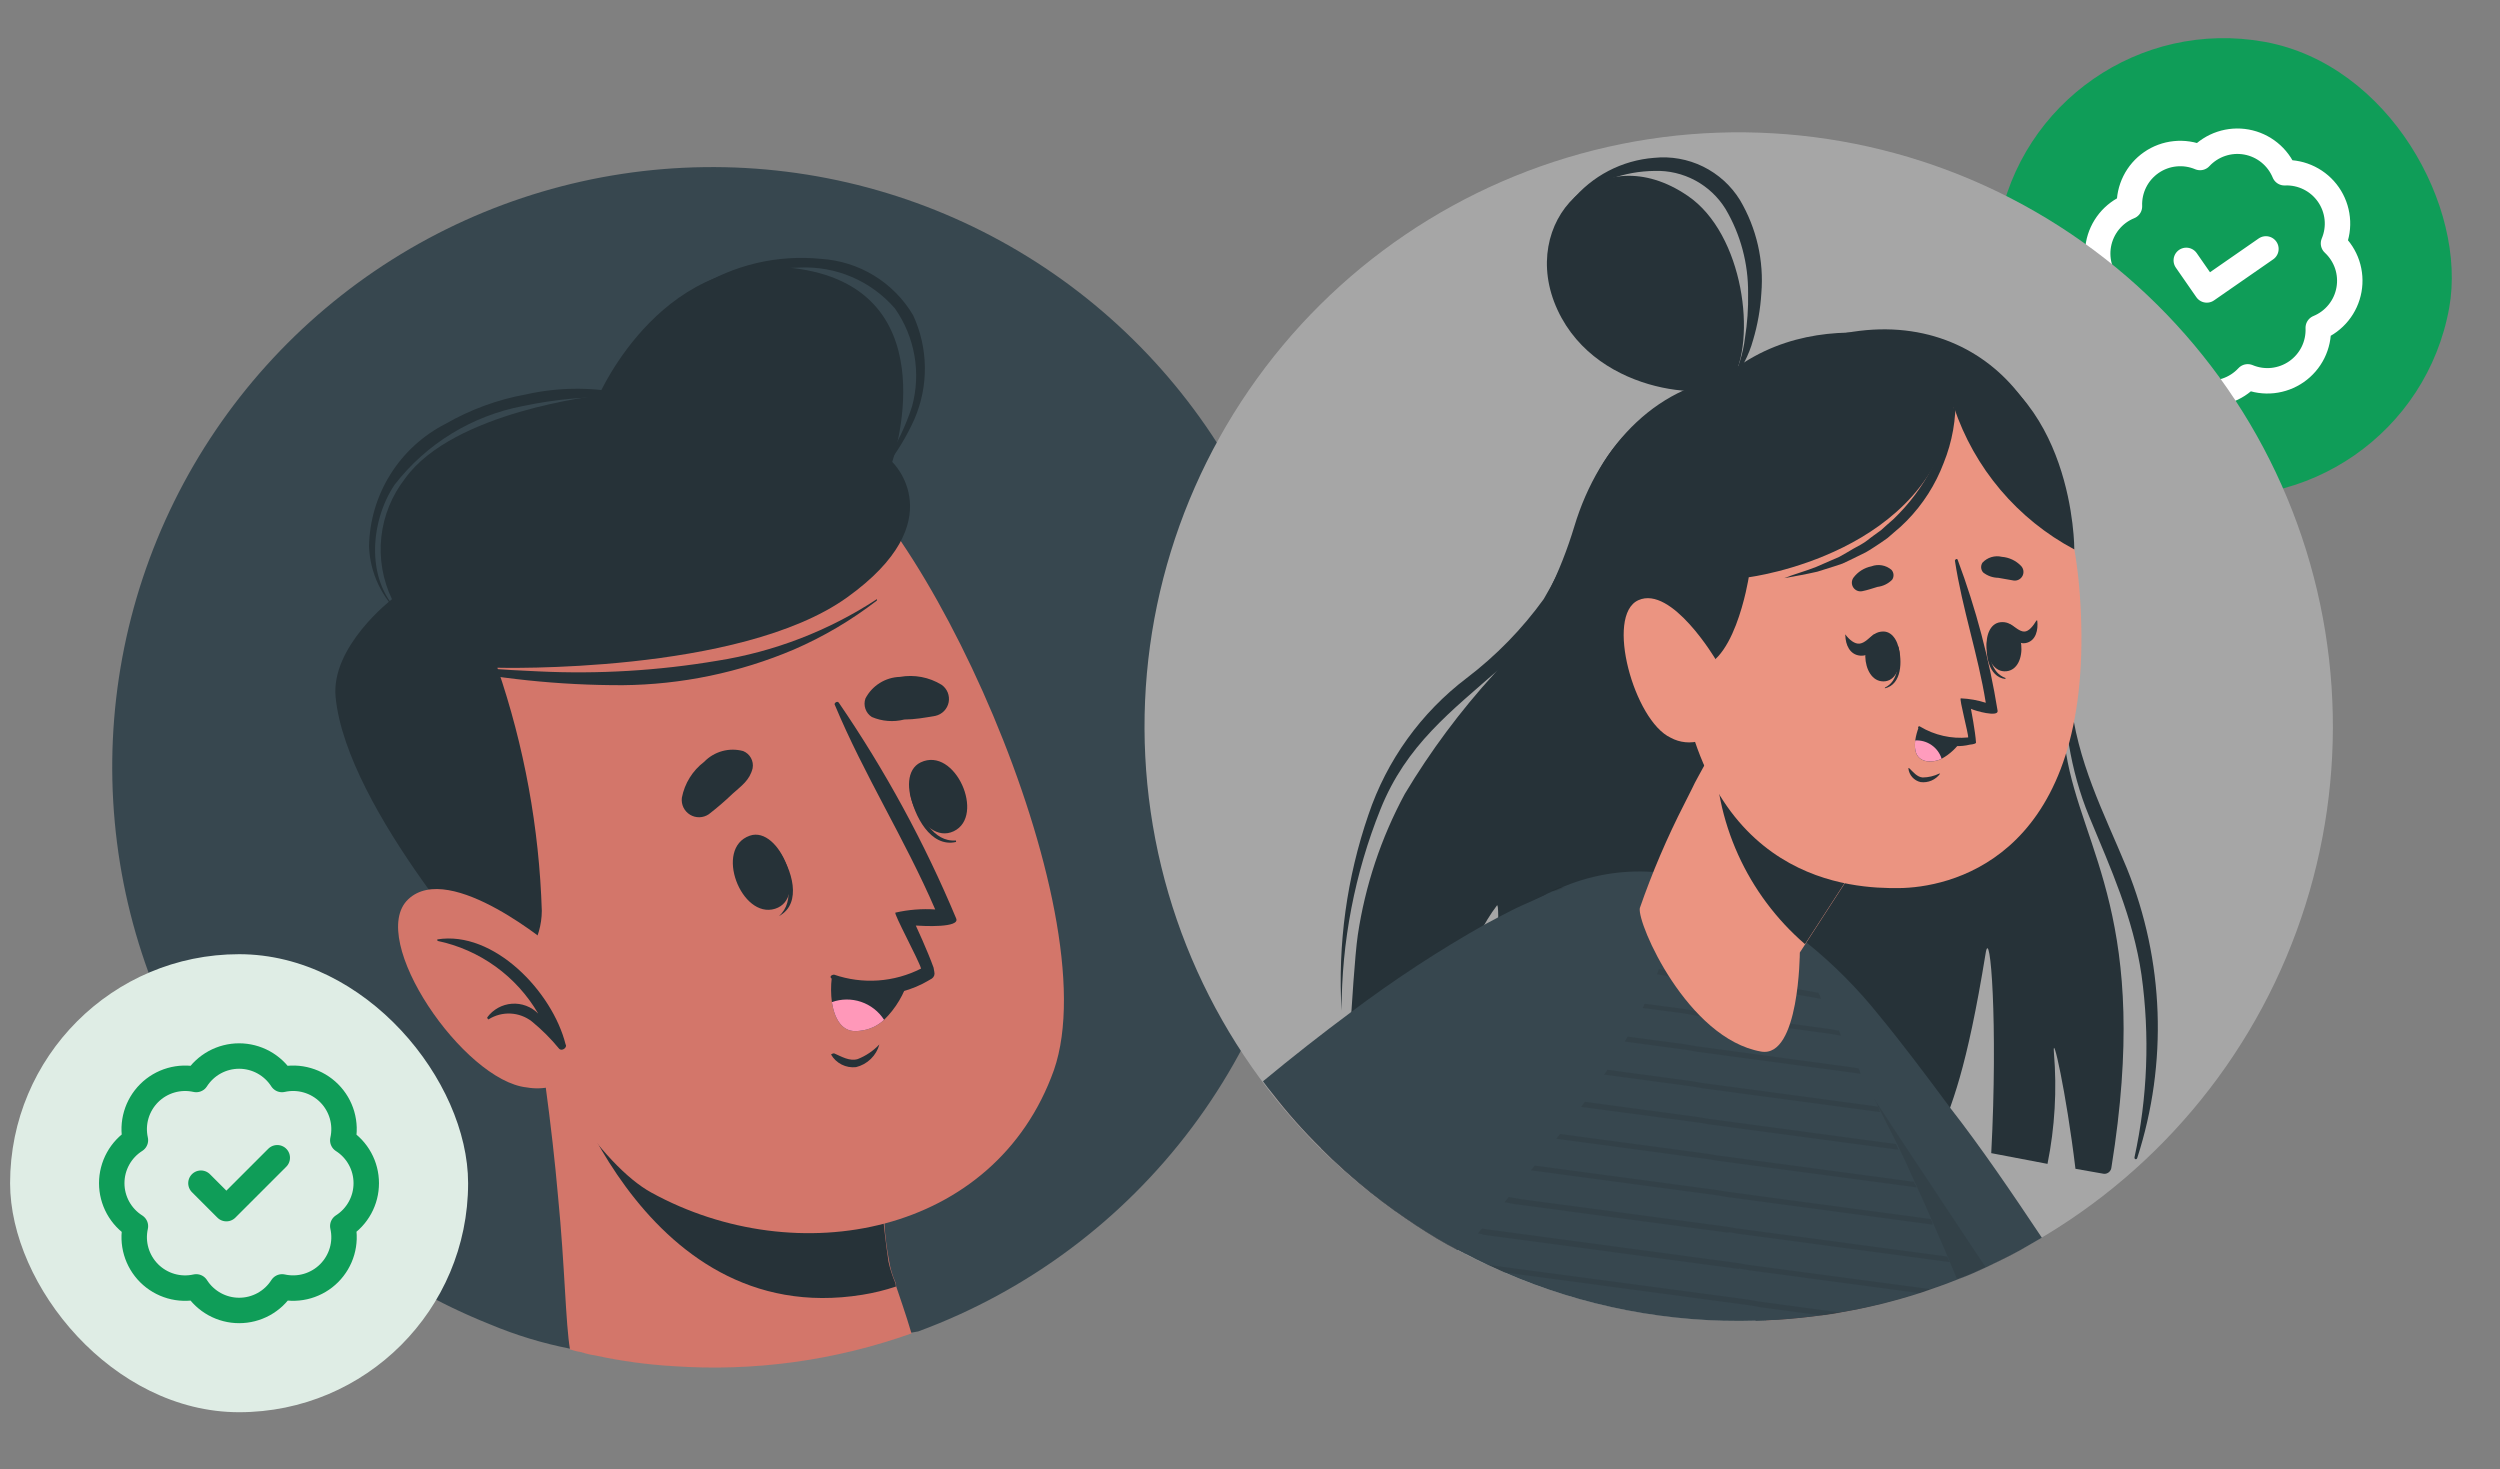 <svg width="131" height="77" viewBox="0 0 131 77" fill="none" xmlns="http://www.w3.org/2000/svg">
<rect x="0" y="0" width="131" height="77" fill="#808080" stroke="none"/>
<path d="M68.697 42.275C68.285 48.356 66.122 54.188 62.469 59.066C58.816 63.945 53.829 67.662 48.109 69.769L47.873 69.81L47.755 69.831C43.752 71.258 39.498 71.843 35.258 71.547C33.881 71.466 32.512 71.277 31.163 70.983C30.928 70.949 30.697 70.895 30.471 70.82C30.265 70.787 30.061 70.737 29.862 70.67C28.425 70.388 27.019 69.959 25.669 69.392C20.284 67.243 15.599 63.648 12.13 59.003C8.661 54.358 6.544 48.845 6.013 43.072C5.482 37.299 6.558 31.492 9.121 26.292C11.684 21.092 15.635 16.703 20.538 13.608C25.44 10.514 31.102 8.835 36.899 8.758C42.696 8.68 48.401 10.207 53.384 13.17C58.367 16.132 62.434 20.415 65.135 25.544C67.836 30.674 69.066 36.45 68.69 42.235L68.697 42.275Z" fill="#37474F"/>
<path d="M46.324 55.185L46.282 55.64C46.303 55.758 46.261 55.982 46.249 56.147C46.238 56.311 46.212 56.857 46.163 57.272C46.152 57.897 46.106 58.637 46.117 59.393C46.095 59.709 46.096 60.025 46.122 60.34C46.14 60.906 46.122 61.492 46.15 62.11C46.173 62.788 46.238 63.464 46.344 64.134C46.384 64.801 46.469 65.465 46.599 66.121C46.66 66.498 46.77 66.866 46.928 67.214L46.962 67.411C47.141 67.962 47.453 68.814 47.762 69.871C43.759 71.298 39.505 71.882 35.265 71.586C33.888 71.505 32.519 71.316 31.171 71.022C30.935 70.988 30.704 70.934 30.478 70.859C30.271 70.826 30.068 70.776 29.869 70.709C29.638 69.396 29.6 66.342 29.241 62.694C29.082 60.867 28.855 58.889 28.593 56.944C28.517 56.51 28.452 56.142 28.376 55.709L28.107 54.185C28.086 54.067 28.171 54.011 28.289 53.991C28.659 53.955 29.032 54.001 29.383 54.123C29.632 54.175 29.879 54.24 30.121 54.318L31.242 54.377L33.868 54.524L45.589 55.166L45.957 55.182L46.324 55.185Z" fill="#D3766A"/>
<path d="M46.917 67.23C46.917 67.23 46.938 67.348 46.949 67.414C46.374 67.607 45.783 67.751 45.184 67.847C33.437 69.742 29.221 55.127 29.221 55.127L33.888 54.48L46.279 55.166C45.925 58.814 46.019 62.49 46.558 66.115C46.642 66.497 46.763 66.87 46.917 67.23Z" fill="#263238"/>
<path d="M21.825 36.223C21.421 42.768 28.86 59.605 34.136 62.494C41.77 66.688 52.139 64.737 55.228 56.066C58.155 47.627 48.085 25.85 42.392 23.441C34.004 19.882 22.425 26.569 21.825 36.223Z" fill="#D3766A"/>
<path d="M40.776 44.543C40.776 44.543 40.712 44.636 40.734 44.686C41.269 45.797 41.696 47.225 40.818 48.003C42.068 47.336 41.49 45.515 40.776 44.543Z" fill="#263238"/>
<path d="M39.289 43.79C37.401 44.448 38.844 48.175 40.615 47.619C42.386 47.063 40.859 43.242 39.289 43.79Z" fill="#263238"/>
<path d="M47.687 41.565C47.687 41.565 47.792 41.546 47.819 41.622C48.229 42.796 48.913 44.138 50.087 44.04C50.087 44.04 50.087 44.04 50.101 44.118C48.762 44.436 47.893 42.733 47.687 41.565Z" fill="#263238"/>
<path d="M48.242 39.949C50.054 39.087 51.65 42.761 49.975 43.557C48.301 44.353 46.731 40.675 48.242 39.949Z" fill="#263238"/>
<path d="M37.141 42.666C37.575 42.331 37.992 41.973 38.387 41.593C38.855 41.172 39.28 40.894 39.438 40.256C39.472 40.072 39.441 39.881 39.35 39.717C39.26 39.553 39.115 39.425 38.941 39.355C38.581 39.258 38.203 39.259 37.844 39.358C37.485 39.457 37.159 39.65 36.9 39.918C36.29 40.38 35.873 41.052 35.729 41.804C35.708 41.977 35.736 42.153 35.812 42.311C35.888 42.468 36.008 42.6 36.157 42.691C36.306 42.782 36.478 42.828 36.653 42.824C36.827 42.819 36.997 42.764 37.141 42.666Z" fill="#263238"/>
<path d="M49.017 37.511C48.465 37.608 47.94 37.7 47.385 37.703C46.818 37.847 46.22 37.8 45.682 37.57C45.526 37.47 45.407 37.319 45.347 37.143C45.286 36.967 45.287 36.776 45.349 36.6C45.522 36.268 45.781 35.988 46.098 35.79C46.415 35.591 46.779 35.48 47.154 35.469C47.908 35.335 48.686 35.482 49.339 35.883C49.483 35.984 49.595 36.124 49.661 36.287C49.726 36.45 49.743 36.629 49.709 36.802C49.675 36.974 49.591 37.133 49.468 37.259C49.345 37.385 49.189 37.472 49.017 37.511Z" fill="#263238"/>
<path d="M43.712 55.198C44.093 55.361 44.519 55.625 44.943 55.496C45.374 55.327 45.763 55.064 46.08 54.727C46.08 54.727 46.159 54.713 46.08 54.727C46.001 55.017 45.846 55.28 45.63 55.489C45.415 55.699 45.147 55.847 44.855 55.918C44.596 55.947 44.334 55.9 44.101 55.782C43.868 55.664 43.675 55.481 43.546 55.255C43.583 55.234 43.655 55.181 43.712 55.198Z" fill="#263238"/>
<path d="M43.574 51.269C44.045 51.618 44.582 51.866 45.153 51.999C45.724 52.131 46.316 52.144 46.892 52.038C47.395 51.946 47.882 51.783 48.337 51.553L48.597 51.412L48.831 51.276C48.885 51.239 48.927 51.185 48.95 51.123C48.973 51.061 48.976 50.993 48.959 50.929C48.957 50.888 48.95 50.849 48.938 50.81L48.919 50.705C48.6 49.814 47.989 48.499 47.989 48.499C48.373 48.526 50.327 48.629 50.103 48.126C48.444 44.157 46.382 40.368 43.952 36.819C43.863 36.699 43.689 36.865 43.74 36.924C45.268 40.596 47.422 43.981 49.005 47.656C48.306 47.61 47.604 47.665 46.921 47.821C46.803 47.842 48.146 50.313 48.264 50.753C47.564 51.109 46.799 51.321 46.015 51.376C45.231 51.43 44.444 51.326 43.702 51.07C43.529 51.087 43.468 51.206 43.574 51.269Z" fill="#263238"/>
<path d="M47.622 51.259C47.387 52.086 46.941 52.837 46.327 53.438C45.983 53.761 45.543 53.962 45.073 54.011C44.075 54.187 43.714 53.289 43.59 52.512C43.537 52.09 43.534 51.663 43.583 51.24C44.892 51.679 46.308 51.686 47.622 51.259Z" fill="#263238"/>
<path d="M46.327 53.438C45.983 53.761 45.543 53.962 45.074 54.011C44.075 54.187 43.714 53.289 43.59 52.512C44.084 52.334 44.623 52.329 45.12 52.497C45.617 52.665 46.042 52.997 46.327 53.438Z" fill="#FF98B9"/>
<path d="M26.211 51.269C26.211 51.269 18.168 42.449 17.587 36.538C17.32 33.876 20.54 31.398 20.54 31.398C20.054 30.385 19.86 29.256 19.982 28.139C20.103 27.021 20.534 25.96 21.227 25.074C23.748 21.555 31.376 20.725 31.376 20.725C31.376 20.725 34.842 12.732 42.272 14.158C49.702 15.584 46.752 24.203 46.752 24.203C46.752 24.203 50.004 27.287 44.376 31.313C38.747 35.339 26.063 34.989 26.063 34.989C27.471 39.096 28.255 43.39 28.391 47.73C28.386 48.462 28.181 49.18 27.797 49.805C27.412 50.429 26.864 50.936 26.211 51.269Z" fill="#263238"/>
<path d="M32.572 20.596C30.915 20.273 29.208 20.297 27.56 20.667C26.078 20.936 24.654 21.457 23.349 22.208C22.158 22.815 21.155 23.735 20.449 24.869C19.742 26.003 19.358 27.308 19.337 28.645C19.365 29.331 19.53 30.004 19.824 30.625C20.117 31.245 20.532 31.801 21.044 32.258C21.044 32.258 21.149 32.239 21.11 32.246C19.128 30.605 19.356 27.368 20.675 25.402C22.338 23.254 24.728 21.787 27.397 21.278C29.096 20.917 30.833 20.76 32.57 20.813C32.599 20.813 32.626 20.802 32.647 20.782C32.667 20.762 32.679 20.734 32.679 20.705C32.68 20.677 32.669 20.649 32.649 20.628C32.628 20.608 32.601 20.596 32.572 20.596Z" fill="#263238"/>
<path d="M47.849 16.52C47.346 15.67 46.644 14.957 45.802 14.442C44.961 13.927 44.006 13.626 43.021 13.565C40.744 13.336 38.456 13.873 36.518 15.091C34.592 16.328 33.027 18.053 31.982 20.089C31.982 20.089 31.998 20.181 32.048 20.078C32.996 18.278 34.41 16.767 36.143 15.701C37.875 14.636 39.862 14.055 41.896 14.021C42.836 13.976 43.775 14.145 44.64 14.516C45.505 14.886 46.275 15.448 46.892 16.16C47.409 16.895 47.758 17.735 47.914 18.621C48.07 19.506 48.03 20.415 47.795 21.283C47.135 23.351 45.906 25.192 44.248 26.594C44.248 26.594 44.264 26.686 44.248 26.594C45.837 25.381 47.097 23.79 47.915 21.966C48.288 21.105 48.475 20.174 48.463 19.236C48.452 18.297 48.242 17.372 47.849 16.52Z" fill="#263238"/>
<path d="M45.936 31.404C43.413 33.054 40.569 34.151 37.592 34.622C34.493 35.145 31.348 35.332 28.209 35.18C26.395 35.107 24.582 34.966 22.724 34.793C22.724 34.793 22.656 34.872 22.737 34.871C25.989 35.565 29.305 35.911 32.63 35.904C35.711 35.876 38.756 35.242 41.592 34.039C43.145 33.367 44.608 32.504 45.947 31.47C45.947 31.47 45.973 31.384 45.936 31.404Z" fill="#263238"/>
<path d="M29.018 49.678C29.018 49.678 23.583 45.043 21.39 47.123C19.197 49.202 24.301 56.645 27.611 56.982C28.033 57.056 28.465 57.043 28.881 56.944C29.297 56.846 29.689 56.664 30.033 56.41C30.377 56.155 30.665 55.834 30.881 55.464C31.097 55.095 31.236 54.686 31.289 54.262L29.018 49.678Z" fill="#D3766A"/>
<path d="M22.912 49.225C22.912 49.225 22.923 49.29 22.925 49.303C24.023 49.533 25.06 49.991 25.969 50.648C26.878 51.304 27.639 52.144 28.202 53.113C28.023 52.932 27.806 52.792 27.567 52.703C27.329 52.613 27.073 52.577 26.819 52.596C26.565 52.615 26.318 52.689 26.095 52.813C25.872 52.937 25.679 53.108 25.529 53.314C25.529 53.314 25.552 53.445 25.613 53.407C25.956 53.194 26.356 53.09 26.759 53.111C27.162 53.132 27.549 53.276 27.868 53.524C28.391 53.952 28.87 54.43 29.298 54.952C29.449 55.115 29.745 54.873 29.638 54.729C28.948 51.966 25.874 48.743 22.912 49.225Z" fill="#263238"/>
<rect x="106.853" y="0.059" width="24" height="24" rx="12" transform="rotate(10.239 106.853 0.059)" fill="#0F9D58"/>
<g clip-path="url(#clip0_673_1532)">
<path d="M114.561 13.644L115.636 15.193L118.734 13.043M111.583 10.816C111.565 10.368 111.661 9.922 111.861 9.52C112.061 9.118 112.36 8.774 112.729 8.518C113.098 8.262 113.526 8.104 113.973 8.058C114.419 8.012 114.87 8.079 115.284 8.253C115.588 7.925 115.97 7.679 116.395 7.537C116.819 7.395 117.273 7.363 117.713 7.442C118.154 7.522 118.567 7.711 118.915 7.992C119.264 8.274 119.535 8.638 119.706 9.052C120.155 9.033 120.602 9.128 121.005 9.328C121.407 9.528 121.753 9.826 122.01 10.196C122.266 10.565 122.425 10.994 122.471 11.441C122.518 11.888 122.45 12.34 122.275 12.754C122.603 13.059 122.85 13.441 122.992 13.865C123.133 14.29 123.166 14.743 123.086 15.184C123.007 15.624 122.818 16.038 122.536 16.386C122.255 16.734 121.89 17.006 121.476 17.176C121.495 17.625 121.4 18.071 121.201 18.473C121.001 18.875 120.703 19.221 120.335 19.477C119.966 19.733 119.539 19.892 119.092 19.94C118.646 19.987 118.195 19.921 117.781 19.747C117.476 20.077 117.094 20.324 116.668 20.467C116.243 20.609 115.788 20.642 115.347 20.563C114.905 20.483 114.491 20.293 114.142 20.011C113.794 19.728 113.522 19.362 113.352 18.947C112.904 18.966 112.458 18.871 112.055 18.671C111.653 18.472 111.308 18.174 111.052 17.805C110.795 17.437 110.636 17.009 110.589 16.563C110.542 16.116 110.608 15.665 110.782 15.251C110.45 14.947 110.202 14.564 110.058 14.138C109.915 13.711 109.881 13.256 109.961 12.813C110.041 12.371 110.232 11.956 110.515 11.606C110.799 11.257 111.166 10.985 111.583 10.816Z" stroke="white" stroke-width="1.333" stroke-linecap="round" stroke-linejoin="round"/>
</g>
<path d="M102.638 66.99C99.612 68.209 96.41 68.933 93.154 69.137C85.335 69.652 77.61 67.2 71.519 62.27C65.429 57.34 61.421 50.295 60.296 42.541C59.17 34.787 61.01 26.894 65.447 20.436C69.885 13.978 76.594 9.431 84.236 7.701C91.878 5.972 99.892 7.188 106.677 11.106C113.463 15.024 118.521 21.356 120.844 28.84C123.167 36.323 122.582 44.407 119.208 51.478C115.833 58.55 109.917 64.089 102.638 66.99Z" fill="#A6A6A6"/>
<path d="M110.638 61.175C110.629 61.269 110.583 61.356 110.511 61.419C110.44 61.481 110.347 61.513 110.252 61.509L108.754 61.245C108.271 57.224 107.525 53.937 107.626 55.171C107.788 57.116 107.674 59.074 107.289 60.987L104.341 60.425C104.7 53.632 104.289 48.44 104.048 49.95C103.056 56.053 102.284 57.906 101.459 59.875C94.349 58.504 85.052 56.587 78.365 55.048C78.404 51.261 78.616 47.203 78.438 47.448C77.07 49.255 76.149 52.147 75.616 54.412C73.488 53.911 71.797 53.461 70.805 53.135C70.805 53.135 70.999 49.989 71.148 48.999C71.534 46.41 72.367 43.907 73.611 41.603C74.956 39.358 76.522 37.253 78.286 35.319C79.392 34.013 80.345 32.584 81.126 31.061C81.677 29.942 82.135 28.779 82.495 27.584C83.81 23.217 87.007 19.987 91.166 19.722C100.19 14.095 106.84 19.028 107.763 25.267C107.856 25.879 107.92 26.562 107.965 27.308C108.135 30.058 108.054 33.56 108.061 36.281C108.065 37.347 108.133 38.413 108.263 39.472C109.101 44.571 112.726 48.24 110.638 61.175Z" fill="#263238"/>
<path d="M89.205 20.468C87.797 20.808 86.501 21.507 85.444 22.498C84.387 23.488 83.604 24.735 83.173 26.118C82.633 27.963 81.867 29.733 80.892 31.39C79.759 32.961 78.398 34.356 76.856 35.529C74.462 37.346 72.668 39.839 71.708 42.687C70.573 45.987 70.094 49.478 70.299 52.963C70.298 49.348 70.99 45.766 72.335 42.411C73.686 39.032 76.044 37.274 78.549 35.064C80.559 33.314 82.08 31.072 82.961 28.557C83.525 26.978 83.869 25.36 84.82 23.966C85.962 22.51 87.515 21.43 89.277 20.866C89.535 20.736 89.429 20.39 89.205 20.468Z" fill="#263238"/>
<path d="M111.447 45.496C110.223 42.536 108.829 39.924 108.486 36.54C108.19 33.458 108.308 30.314 107.973 27.217C107.981 27.168 107.891 27.203 107.908 27.206C108.268 32.632 107.407 37.801 109.48 42.8C110.604 45.516 111.768 48.054 112.215 51.087C112.656 54.269 112.532 57.503 111.848 60.641C111.828 60.755 111.965 60.787 111.995 60.667C113.598 55.702 113.404 50.332 111.447 45.496Z" fill="#263238"/>
<path d="M105.887 65.466C105.281 65.804 104.669 66.091 104.045 66.392C103.588 66.605 103.132 66.81 102.648 66.985L102.558 67.019C102.114 67.201 101.658 67.364 101.202 67.519L100.604 67.724C99.269 68.165 97.903 68.51 96.519 68.758C96.195 68.818 95.867 68.869 95.535 68.911C94.769 69.02 93.983 69.099 93.193 69.153L92.558 69.184C92.483 68.944 92.398 68.711 92.329 68.481C92.29 68.382 92.257 68.281 92.232 68.178C92.045 67.616 91.864 67.072 91.68 66.545C91.643 66.446 91.61 66.345 91.583 66.242C91.404 65.682 91.24 65.141 91.087 64.627C91.054 64.529 91.021 64.431 90.996 64.334C90.821 63.758 90.665 63.21 90.521 62.698C90.488 62.6 90.463 62.503 90.438 62.406C90.278 61.819 90.138 61.282 90.017 60.796C89.992 60.699 89.967 60.603 89.95 60.507L89.966 60.418C89.865 59.989 89.753 59.482 89.644 58.909C89.66 58.82 89.604 58.709 89.581 58.604C89.508 58.256 89.439 57.883 89.382 57.495C89.351 57.338 89.32 57.182 89.298 57.019L89.249 56.725C89.172 56.208 89.091 55.673 89.026 55.133C89.042 55.043 89.009 54.945 88.994 54.842C88.936 54.311 88.887 53.782 88.86 53.265C88.876 53.176 88.843 53.078 88.843 52.985L88.861 52.879C88.831 52.395 88.827 51.91 88.849 51.425C88.844 51.331 88.846 51.236 88.857 51.141C88.865 50.627 88.925 50.114 89.035 49.612C89.043 49.518 89.059 49.425 89.083 49.335C89.185 48.776 89.46 48.264 89.87 47.871C89.979 47.777 90.1 47.7 90.23 47.64L90.38 47.6L90.546 47.562L90.595 47.57L90.635 47.578C91.011 47.565 91.385 47.631 91.734 47.771L92.013 47.904C92.147 47.967 92.278 48.037 92.404 48.116C93.135 48.569 93.815 49.1 94.433 49.699C94.802 50.033 95.196 50.413 95.607 50.846C97.86 53.451 99.913 56.223 101.748 59.138C103.11 61.124 104.514 63.302 105.887 65.466Z" fill="#EB9481"/>
<path d="M106.993 64.855C106.628 65.067 106.265 65.272 105.881 65.498C105.276 65.836 104.663 66.123 104.039 66.424C103.582 66.637 103.126 66.842 102.642 67.017L102.552 67.051C102.108 67.233 101.652 67.396 101.196 67.551L100.598 67.756C99.264 68.186 97.9 68.52 96.519 68.757C96.195 68.817 95.867 68.869 95.535 68.911C94.769 69.019 93.983 69.099 93.193 69.153L92.558 69.183L92.001 69.203C91.913 68.935 91.834 68.67 91.755 68.404C91.736 68.313 91.71 68.225 91.676 68.138L91.451 67.368L91.204 66.486C91.171 66.387 91.146 66.291 91.121 66.194C90.966 65.646 90.809 65.107 90.667 64.578L90.593 64.288L90.189 62.815C90.176 62.773 90.167 62.729 90.162 62.684L90.087 62.394C89.942 61.84 89.801 61.303 89.674 60.786L89.6 60.495L89.451 59.907L89.221 58.884C89.236 58.795 89.18 58.684 89.155 58.588C89.085 58.273 89.02 57.976 88.957 57.713L88.93 57.583C88.93 57.583 88.944 57.501 88.911 57.453C88.926 57.364 88.869 57.261 88.851 57.174L88.829 57.011C88.804 56.914 88.787 56.819 88.771 56.724L88.782 56.659C88.684 56.121 88.598 55.611 88.54 55.13C88.54 55.13 88.52 54.959 88.501 54.872C88.432 54.314 88.382 53.785 88.36 53.294C88.376 53.205 88.391 53.115 88.35 53.016C88.338 52.753 88.331 52.508 88.34 52.267C88.37 52.096 88.341 51.923 88.346 51.756C88.358 51.708 88.367 51.659 88.372 51.609C88.38 51.56 88.389 51.512 88.397 51.463C88.405 51.372 88.421 51.282 88.445 51.194C88.457 51.149 88.465 51.102 88.469 51.056C88.476 51.015 88.485 50.966 88.492 50.925C88.499 50.885 88.537 50.673 88.558 50.551C88.611 50.257 88.682 49.967 88.77 49.682C88.787 49.584 88.805 49.487 88.868 49.414C89.057 48.862 89.408 48.38 89.876 48.031L89.941 47.992C90.078 47.896 90.23 47.824 90.39 47.777L90.54 47.736L90.706 47.699L90.788 47.713L90.828 47.72C90.96 47.707 91.093 47.702 91.225 47.706C91.426 47.724 91.625 47.759 91.819 47.811C92.366 47.971 92.889 48.202 93.377 48.497C93.843 48.767 94.285 49.075 94.7 49.418C96.091 50.543 97.355 51.816 98.471 53.214C99.646 54.638 100.904 56.312 102.205 58.069C103.807 60.122 105.426 62.506 106.993 64.855Z" fill="#37474F"/>
<path opacity="0.1" d="M104.037 66.389C103.579 66.602 103.124 66.807 102.64 66.982L102.55 67.016C102.106 67.198 101.649 67.361 101.194 67.516L100.596 67.721C99.263 68.162 97.901 68.508 96.519 68.756C96.195 68.817 95.867 68.868 95.535 68.91C94.769 69.018 93.983 69.098 93.193 69.152L92.558 69.182L92.001 69.202C91.913 68.934 91.834 68.669 91.755 68.403C91.729 68.314 91.703 68.226 91.668 68.136L91.443 67.366C91.36 67.075 91.268 66.79 91.188 66.482C91.163 66.385 91.138 66.288 91.105 66.19C90.95 65.642 90.793 65.103 90.651 64.574L90.576 64.284L90.173 62.811L90.138 62.679L90.063 62.389C89.917 61.835 89.777 61.298 89.65 60.781L89.575 60.49L89.427 59.902L89.188 58.878C89.204 58.788 89.148 58.678 89.123 58.581C89.053 58.266 88.987 57.97 88.925 57.707L88.897 57.576C88.881 57.534 88.871 57.49 88.87 57.445C88.886 57.356 88.828 57.253 88.81 57.166L88.779 57.01C88.796 56.912 88.739 56.809 88.722 56.714L88.734 56.649C88.635 56.111 88.549 55.601 88.491 55.121C88.473 55.036 88.463 54.95 88.461 54.864C88.391 54.306 88.342 53.777 88.319 53.286C88.335 53.197 88.351 53.107 88.31 53.007C88.297 52.745 88.29 52.5 88.299 52.259C88.329 52.088 88.301 51.915 88.305 51.748C88.318 51.7 88.326 51.651 88.331 51.601C88.336 51.552 88.344 51.503 88.357 51.455L88.404 51.186C88.408 51.139 88.417 51.093 88.429 51.048C88.436 51.007 88.444 50.958 88.452 50.917C88.459 50.877 88.496 50.665 88.518 50.543C88.571 50.249 88.641 49.959 88.73 49.674C88.747 49.576 88.764 49.479 88.827 49.406C89.016 48.854 89.368 48.372 89.835 48.023L89.9 47.984C90.041 47.894 90.192 47.822 90.35 47.769L90.499 47.728L90.716 47.691L90.757 47.698C90.888 47.685 91.021 47.68 91.153 47.684C91.354 47.702 91.553 47.737 91.748 47.789L91.847 47.941L91.921 48.046L92.126 48.359L93.249 50.077L93.463 50.391L94.316 51.691L94.583 52.083L94.788 52.396L95.92 54.114L96.118 54.418L97.243 56.127L97.448 56.44L98.238 57.628L99.627 59.745L104.037 66.389Z" fill="#0C0C0C"/>
<path d="M102.548 67.025C102.105 67.207 101.648 67.37 101.193 67.524L100.594 67.729C99.262 68.168 97.9 68.511 96.519 68.756C96.195 68.817 95.867 68.868 95.535 68.91C94.769 69.018 93.983 69.098 93.193 69.152L92.558 69.183L92.001 69.202C87.473 69.335 82.972 68.47 78.818 66.667L77.931 66.268C77.559 66.093 77.197 65.912 76.836 65.722C76.757 65.692 76.683 65.653 76.613 65.607L76.429 65.508C76.406 65.512 76.383 65.508 76.364 65.496C75.594 65.1 74.913 64.678 74.22 64.229L73.68 63.865C72.818 63.282 71.987 62.654 71.192 61.983L70.813 61.656L70.449 61.34C70.029 60.963 69.626 60.582 69.226 60.184L69.404 59.888C69.461 59.806 69.509 59.722 69.567 59.631C69.863 59.146 70.166 58.663 70.467 58.195C70.516 58.107 70.571 58.021 70.629 57.939C70.934 57.447 71.254 56.966 71.571 56.502C71.629 56.411 71.686 56.329 71.751 56.24C72.081 55.752 72.417 55.274 72.749 54.821C72.807 54.731 72.87 54.644 72.937 54.56L73.398 53.945C73.606 53.671 73.814 53.397 74.019 53.14C74.02 53.115 74.024 53.09 74.032 53.066C74.047 53.042 74.065 53.02 74.085 53L74.191 52.876C74.571 52.389 74.964 51.922 75.351 51.486C75.422 51.397 75.499 51.313 75.58 51.233C76.021 50.732 76.463 50.272 76.909 49.839C76.986 49.752 77.071 49.672 77.161 49.598C77.453 49.322 77.752 49.056 78.054 48.816C78.173 48.708 78.297 48.606 78.427 48.512C78.524 48.428 78.628 48.351 78.736 48.281L78.9 48.159L79.063 48.045C79.672 47.599 80.32 47.208 80.998 46.876C81.07 46.831 81.147 46.794 81.228 46.765C81.303 46.72 81.382 46.684 81.465 46.656L81.709 46.556C83.241 45.875 84.915 45.577 86.587 45.688C88.495 45.8 90.326 46.473 91.853 47.623C91.963 47.71 92.075 47.788 92.176 47.882C92.241 47.927 92.302 47.977 92.36 48.031L92.408 48.04C92.465 48.084 92.518 48.133 92.567 48.185C92.958 48.534 93.323 48.91 93.662 49.31C93.821 49.515 93.965 49.731 94.093 49.957L94.184 50.107L94.275 50.257C94.549 50.7 94.864 51.251 95.239 51.93L95.315 52.069L95.397 52.226L96.308 53.914L96.465 54.211C96.748 54.747 97.037 55.302 97.335 55.892C97.356 55.945 97.38 55.997 97.409 56.047L97.483 56.194C97.685 56.574 97.877 56.961 98.117 57.364L98.37 57.878C98.411 57.978 98.469 58.08 98.518 58.181C98.723 58.587 98.921 58.991 99.141 59.407L99.357 59.848L99.444 60.023C99.733 60.62 100.014 61.215 100.296 61.852C100.317 61.912 100.343 61.97 100.375 62.025L100.429 62.144C100.701 62.746 100.98 63.349 101.241 63.966C101.502 64.582 101.781 65.186 102.028 65.783L102.095 65.929L102.152 66.082C102.302 66.419 102.425 66.726 102.548 67.025Z" fill="#37474F"/>
<path opacity="0.1" d="M87.397 49.095L87.055 49.035C87.039 49.124 87.023 49.214 87.006 49.312L87.356 49.373L88.561 49.535C88.578 49.438 88.596 49.34 88.659 49.267L87.397 49.095ZM88.244 51.049L87.373 50.895C87.434 50.996 87.499 51.099 87.57 51.207L88.221 51.322L88.244 51.049ZM87.397 49.095L87.055 49.035C87.039 49.124 87.023 49.214 87.006 49.312L87.356 49.373L88.561 49.535C88.578 49.438 88.596 49.34 88.659 49.267L87.397 49.095ZM87.397 49.095L87.055 49.035C87.039 49.124 87.023 49.214 87.006 49.312L87.356 49.373L88.561 49.535C88.578 49.438 88.596 49.34 88.659 49.267L87.397 49.095ZM87.397 49.095L87.055 49.035C87.039 49.124 87.023 49.214 87.006 49.312L87.356 49.373L88.561 49.535C88.578 49.438 88.596 49.34 88.659 49.267L87.397 49.095ZM92.435 48.078L92.386 48.07L92.219 47.923L91.812 47.851L90.173 47.629L87.467 47.269L87.109 47.206L86.082 47.076L82.303 46.569L81.823 46.484L81.766 46.474L81.521 46.574C81.439 46.602 81.359 46.638 81.284 46.683L81.772 46.769L85.97 47.333L87.143 47.489L87.493 47.551L89.69 47.846L89.787 47.863L92.009 48.163L92.563 48.26C92.523 48.196 92.477 48.134 92.427 48.077L92.435 48.078ZM87.052 49.051C87.036 49.141 87.02 49.23 87.003 49.328L87.353 49.39L88.558 49.552C88.575 49.454 88.593 49.356 88.656 49.284L87.41 49.114L87.052 49.051ZM87.394 49.111L87.052 49.051C87.036 49.141 87.02 49.23 87.003 49.328L87.353 49.39L88.558 49.552C88.575 49.454 88.593 49.356 88.656 49.284L87.394 49.111ZM87.394 49.111L87.052 49.051C87.036 49.141 87.02 49.23 87.003 49.328L87.353 49.39L88.558 49.552C88.575 49.454 88.593 49.356 88.656 49.284L87.394 49.111ZM87.394 49.111L87.052 49.051C87.036 49.141 87.02 49.23 87.003 49.328L87.353 49.39L88.558 49.552C88.575 49.454 88.593 49.356 88.656 49.284L87.394 49.111ZM88.241 51.065L87.37 50.912C87.431 51.012 87.496 51.116 87.567 51.223L88.218 51.338L88.241 51.065ZM94.216 50.163L94.125 50.013L93.165 49.844L89.065 49.297L88.682 49.23L87.436 49.06L87.094 49L86.394 48.876L79.4 47.945L79.172 47.905L79.009 48.019L78.845 48.141L79.007 48.17L86.534 49.178L87.039 49.267L87.389 49.329L88.594 49.491L89.009 49.564L93.42 50.157L94.355 50.28L94.216 50.163ZM85.626 52.568L78.394 51.603C78.378 51.693 78.362 51.782 78.345 51.88L85.447 52.822L85.968 52.914C85.984 52.824 86.05 52.735 86.098 52.651L85.626 52.568ZM85.626 52.568L78.394 51.603C78.378 51.693 78.362 51.782 78.345 51.88L85.447 52.822L85.968 52.914C85.984 52.824 86.05 52.735 86.098 52.651L85.626 52.568ZM85.626 52.568L78.394 51.603C78.378 51.693 78.362 51.782 78.345 51.88L85.447 52.822L85.968 52.914C85.984 52.824 86.05 52.735 86.098 52.651L85.626 52.568ZM85.626 52.568L78.394 51.603C78.378 51.693 78.362 51.782 78.345 51.88L85.447 52.822L85.968 52.914C85.984 52.824 86.05 52.735 86.098 52.651L85.626 52.568ZM95.35 52.159L95.282 52.021L94.468 51.878L94.167 51.825L88.764 51.099L88.235 51.005L87.364 50.852L86.884 50.767L86.468 50.694L78.457 49.625L77.203 49.455C77.113 49.528 77.028 49.609 76.951 49.696L77.097 49.721L78.467 49.904L86.377 50.972L86.801 51.046L87.574 51.183L88.225 51.297L88.771 51.394L94.133 52.112L94.686 52.21L95.427 52.341C95.395 52.275 95.37 52.206 95.354 52.135L95.35 52.159ZM78.394 51.603C78.378 51.693 78.362 51.782 78.345 51.88L85.447 52.822L85.968 52.914C85.984 52.824 86.05 52.735 86.098 52.651L85.585 52.561L78.394 51.603ZM85.626 52.568L78.394 51.603C78.378 51.693 78.362 51.782 78.345 51.88L85.447 52.822L85.968 52.914C85.984 52.824 86.05 52.735 86.098 52.651L85.626 52.568ZM85.626 52.568L78.394 51.603C78.378 51.693 78.362 51.782 78.345 51.88L85.447 52.822L85.968 52.914C85.984 52.824 86.05 52.735 86.098 52.651L85.626 52.568ZM85.626 52.568L78.394 51.603C78.378 51.693 78.362 51.782 78.345 51.88L85.447 52.822L85.968 52.914C85.984 52.824 86.05 52.735 86.098 52.651L85.626 52.568ZM96.35 54.006L95.821 53.913L93.788 53.638L88.868 52.98L88.754 52.96L88.168 52.857L86.118 52.588L85.605 52.497L78.373 51.532L76.463 51.271L75.576 51.115C75.494 51.194 75.418 51.279 75.347 51.368L76.371 51.507L78.372 51.776L85.474 52.717L85.995 52.809L88.185 53.095L88.779 53.2L89.178 53.27L93.656 53.866L95.983 54.184L96.471 54.27C96.428 54.176 96.389 54.08 96.355 53.981L96.35 54.006ZM97.459 56.14C97.431 56.09 97.407 56.038 97.386 55.984L97.142 55.941L88.904 54.825L88.326 54.723L85.243 54.313L84.632 54.206L78.337 53.356L75.918 53.03L74.188 52.8C74.155 52.84 74.125 52.883 74.098 52.927C74.044 52.993 74.044 52.993 73.991 53.059L75.852 53.312L78.312 53.637L84.461 54.461L85.072 54.569L88.351 55.012L88.921 55.113L97.299 56.238L97.487 56.271L97.459 56.14ZM98.385 57.982L89.186 56.746L88.657 56.653L84.214 56.054L83.563 55.939L80.193 55.487L80.144 55.479L72.921 54.508C72.854 54.591 72.791 54.678 72.733 54.768L83.392 56.194L84.027 56.306L88.7 56.937L89.221 57.029L98.518 58.274C98.491 58.143 98.409 58.036 98.425 57.947L98.385 57.982ZM99.434 60.122L99.348 59.948L89.51 58.624L89.038 58.541L83.004 57.729L82.385 57.62L71.726 56.194C71.66 56.283 71.604 56.365 71.546 56.455L82.203 57.89L82.814 57.998L89.111 58.839L89.575 58.921L99.48 60.248L99.434 60.122ZM100.37 62.1C100.339 62.045 100.312 61.987 100.291 61.927L89.928 60.536L89.497 60.46L81.741 59.42L81.667 59.407L81.171 59.319L70.603 57.901C70.544 57.983 70.49 58.069 70.44 58.157L81 59.574L81.464 59.656L81.562 59.673L89.58 60.752L90.003 60.826L100.433 62.22C100.406 62.17 100.387 62.116 100.377 62.059L100.37 62.1ZM101.247 64.026L101.173 63.878L90.416 62.435L89.984 62.359L80.49 61.087L80.254 61.046L79.904 60.984L69.5 59.586C69.483 59.684 69.394 59.76 69.337 59.843L79.708 61.235L80.034 61.292L80.262 61.333L90.027 62.643L90.458 62.719L101.264 64.171L101.247 64.026ZM102.101 65.989L102.035 65.843L90.974 64.363L90.51 64.281L79.695 62.836L78.645 62.651L70.789 61.601L71.168 61.928L78.441 62.9L79.377 63.065L90.594 64.564L91.066 64.648L102.16 66.134L102.101 65.989ZM90.507 64.297L79.692 62.852L79.024 62.734L78.813 62.982L79.374 63.081L90.591 64.581L90.507 64.297ZM91.561 66.271L91.056 66.182L77.897 64.415L77.303 64.311L73.655 63.819L74.195 64.182L77.09 64.567L77.407 64.623L77.684 64.672L91.139 66.473L91.66 66.565L100.589 67.762L101.187 67.557L91.561 66.271ZM79.127 63.054L79.363 63.096L90.58 64.596L90.506 64.305L79.69 62.86L79.023 62.742L78.811 62.99L79.137 63.048L79.127 63.054ZM90.507 64.297L79.692 62.852L79.024 62.734L78.813 62.982L79.374 63.081L90.591 64.581L90.507 64.297ZM92.185 68.202L91.624 68.103L77.897 66.27L78.784 66.67L91.713 68.404L92.283 68.505L95.489 68.936C95.82 68.894 96.148 68.842 96.472 68.782L92.185 68.202ZM91.043 66.205L77.885 64.438C77.81 64.526 77.744 64.615 77.672 64.695L91.126 66.496C91.109 66.359 91.084 66.262 91.051 66.164L91.043 66.205ZM92.185 68.202L91.624 68.103L77.897 66.27L78.784 66.67L91.713 68.404L92.283 68.505C92.244 68.393 92.214 68.278 92.192 68.161L92.185 68.202ZM91.043 66.205L77.885 64.438C77.81 64.526 77.744 64.615 77.672 64.695L91.126 66.496C91.109 66.359 91.084 66.262 91.051 66.164L91.043 66.205ZM92.185 68.202L91.624 68.103L77.897 66.27L78.784 66.67L91.713 68.404L92.283 68.505C92.244 68.393 92.214 68.278 92.192 68.161L92.185 68.202Z" fill="#0C0C0C"/>
<path d="M87.044 49.05C87.028 49.139 87.012 49.229 86.995 49.326C86.943 49.528 86.88 49.727 86.806 49.922C86.71 50.224 86.599 50.522 86.473 50.812C86.457 50.902 86.401 50.984 86.367 51.079C86.16 51.538 85.923 52.024 85.647 52.546C85.631 52.636 85.558 52.715 85.508 52.807C85.26 53.267 84.982 53.747 84.666 54.253L84.511 54.511C84.22 54.972 83.909 55.454 83.568 55.957L83.397 56.212L83.387 56.269C83.069 56.741 82.745 57.196 82.433 57.636C82.375 57.727 82.309 57.816 82.243 57.905C81.896 58.398 81.561 58.867 81.212 59.326C81.158 59.415 81.098 59.5 81.033 59.58C80.677 60.071 80.325 60.546 79.945 60.991L79.749 61.242C79.376 61.739 78.999 62.209 78.658 62.669C78.595 62.756 78.527 62.839 78.455 62.919C78.066 63.413 77.689 63.883 77.318 64.322L77.105 64.578C76.849 64.885 76.605 65.178 76.353 65.461C75.584 65.065 74.903 64.643 74.21 64.193L73.67 63.829C72.808 63.247 71.977 62.618 71.182 61.947L70.803 61.62L70.439 61.304C70.019 60.928 69.616 60.546 69.216 60.148C68.294 59.244 67.435 58.276 66.646 57.253C68.266 55.919 69.904 54.63 71.523 53.396C73.142 52.163 75.005 50.829 76.703 49.677L77.367 49.24C77.624 49.067 77.87 48.909 78.115 48.759L78.482 48.53L78.961 48.245L79.353 48.021C80.146 47.559 80.965 47.143 81.805 46.775L82.311 46.57C84.204 45.83 85.618 45.71 86.428 46.213C86.767 46.433 87.008 46.776 87.098 47.171C87.128 47.264 87.148 47.36 87.157 47.458C87.217 47.991 87.178 48.53 87.044 49.05Z" fill="#EB9481"/>
<path d="M87.397 49.096C87.381 49.185 87.364 49.283 87.348 49.373C87.271 49.719 87.174 50.06 87.058 50.396C87.03 50.559 86.952 50.713 86.891 50.87L86.793 51.138C86.594 51.648 86.379 52.156 86.162 52.621C86.147 52.711 86.072 52.798 86.032 52.884C85.755 53.456 85.489 53.963 85.281 54.337C85.223 54.428 85.173 54.52 85.126 54.596C85.079 54.671 84.953 54.909 84.906 54.985C84.716 55.304 84.494 55.659 84.225 56.04C84.209 56.129 84.111 56.213 84.053 56.303L84.044 56.352C83.749 56.787 83.418 57.24 83.056 57.722L82.857 57.989C82.54 58.411 82.203 58.847 81.855 59.298C81.822 59.328 81.793 59.363 81.769 59.4C81.697 59.48 81.629 59.563 81.566 59.65L80.437 61.054L80.232 61.311L79.06 62.724L78.848 62.972C78.454 63.449 78.053 63.915 77.662 64.366L77.44 64.629C77.156 64.957 76.879 65.286 76.614 65.6L76.43 65.5C76.408 65.505 76.385 65.501 76.365 65.489C75.596 65.093 74.915 64.671 74.222 64.221L73.682 63.858C72.82 63.275 71.989 62.647 71.194 61.975L70.815 61.648L70.451 61.332C70.031 60.956 69.628 60.575 69.228 60.177C68.306 59.272 67.447 58.304 66.658 57.281C66.492 57.084 66.336 56.872 66.18 56.66C67.733 55.373 69.282 54.16 70.788 53.041C73.039 51.343 75.4 49.796 77.857 48.413L78.496 48.072C78.977 47.821 79.421 47.589 79.885 47.385C80.349 47.182 80.697 47.016 81.074 46.873L81.328 46.767L81.842 46.564C84.214 45.681 85.686 45.563 86.538 46.015C86.792 46.137 87.012 46.319 87.178 46.547C87.345 46.773 87.452 47.038 87.492 47.317C87.517 47.413 87.526 47.507 87.542 47.602C87.568 48.105 87.519 48.608 87.397 49.096Z" fill="#37474F"/>
<path d="M85.926 47.586C85.782 48.4 88.43 54.423 92.28 55.102C94.291 55.456 94.311 49.913 94.311 49.913L94.576 49.506L98.264 43.82L92.709 36.437L91.884 35.452C91.884 35.452 90.978 37.071 89.863 39.107L89.713 39.391C89.642 39.505 89.581 39.611 89.52 39.718C89.357 40.025 89.186 40.331 89.013 40.644C88.84 40.958 88.764 41.104 88.644 41.36L88.256 42.131C87.353 43.893 86.575 45.716 85.926 47.586Z" fill="#EB9481"/>
<path d="M89.873 39.05C89.852 41.025 90.263 42.981 91.076 44.781C91.89 46.582 93.086 48.183 94.581 49.473L98.27 43.787L92.715 36.404L91.89 35.419C91.89 35.419 90.989 37.006 89.873 39.05Z" fill="#263238"/>
<path d="M109.066 33.202C109.175 45.105 102.06 46.52 99.489 46.536C97.161 46.554 89.221 46.321 87.882 34.494C86.543 22.668 92.041 18.853 97.407 18.549C102.774 18.245 108.961 21.283 109.066 33.202Z" fill="#EB9481"/>
<path d="M105.52 30.42C105.251 30.373 104.991 30.327 104.706 30.277C104.419 30.273 104.141 30.174 103.916 29.995C103.855 29.926 103.819 29.838 103.812 29.746C103.806 29.654 103.83 29.562 103.88 29.485C104.007 29.348 104.169 29.247 104.348 29.193C104.527 29.139 104.718 29.134 104.9 29.178C105.283 29.209 105.641 29.379 105.906 29.657C105.97 29.726 106.012 29.812 106.025 29.904C106.038 29.997 106.023 30.091 105.981 30.174C105.938 30.258 105.871 30.326 105.789 30.37C105.707 30.414 105.613 30.432 105.52 30.42Z" fill="#263238"/>
<path d="M97.591 30.976C97.86 30.923 98.111 30.833 98.377 30.754C98.669 30.719 98.941 30.587 99.148 30.378C99.201 30.3 99.227 30.207 99.22 30.113C99.214 30.019 99.177 29.93 99.114 29.86C98.971 29.738 98.799 29.657 98.614 29.624C98.429 29.592 98.239 29.609 98.064 29.675C97.686 29.751 97.35 29.963 97.119 30.272C97.067 30.347 97.038 30.436 97.037 30.528C97.036 30.62 97.063 30.71 97.114 30.786C97.165 30.862 97.238 30.921 97.323 30.955C97.408 30.989 97.501 30.996 97.591 30.976Z" fill="#263238"/>
<path d="M99.472 33.877C99.472 33.877 99.414 33.917 99.417 33.951C99.51 34.756 99.479 35.691 98.773 36.028C98.773 36.028 98.765 36.077 98.766 36.069C99.666 35.867 99.685 34.619 99.472 33.877Z" fill="#263238"/>
<path d="M98.678 33.091C97.367 33.104 97.485 35.718 98.696 35.705C99.907 35.692 99.771 33.083 98.678 33.091Z" fill="#263238"/>
<path d="M98.171 33.254C97.951 33.408 97.735 33.68 97.459 33.724C97.183 33.768 96.893 33.507 96.703 33.255C96.703 33.255 96.662 33.248 96.695 33.296C96.708 33.793 96.929 34.302 97.465 34.355C98.002 34.407 98.294 33.938 98.393 33.427C98.343 33.326 98.259 33.185 98.171 33.254Z" fill="#263238"/>
<path d="M104.132 33.48C104.132 33.48 104.205 33.493 104.203 33.552C104.198 34.39 104.356 35.257 105.089 35.529L105.08 35.578C104.183 35.478 104.013 34.248 104.132 33.48Z" fill="#263238"/>
<path d="M104.824 32.604C106.126 32.456 106.328 35.068 105.126 35.175C103.924 35.282 103.711 32.727 104.824 32.604Z" fill="#263238"/>
<path d="M105.388 32.738C105.601 32.86 105.829 33.093 106.072 33.094C106.315 33.095 106.545 32.791 106.712 32.51C106.712 32.51 106.712 32.51 106.753 32.517C106.808 33.014 106.681 33.545 106.212 33.681C105.743 33.816 105.422 33.399 105.265 32.909C105.236 32.837 105.296 32.688 105.388 32.738Z" fill="#263238"/>
<path d="M100.057 40.267C100.251 40.452 100.448 40.713 100.746 40.74C101.049 40.737 101.348 40.666 101.621 40.534C101.621 40.534 101.678 40.544 101.662 40.541C101.546 40.7 101.39 40.825 101.21 40.902C101.029 40.98 100.831 41.007 100.636 40.981C100.468 40.943 100.317 40.853 100.203 40.725C100.088 40.596 100.017 40.435 99.999 40.265C99.968 40.251 100.029 40.236 100.057 40.267Z" fill="#263238"/>
<path d="M103.277 37.141C103.277 37.141 103.51 38.34 103.543 38.916C103.534 38.965 103.41 39.002 103.223 39.019C102.738 39.138 102.23 39.12 101.755 38.968C101.28 38.816 100.856 38.536 100.529 38.158C100.518 38.148 100.511 38.133 100.511 38.117C100.511 38.101 100.516 38.086 100.527 38.074C100.538 38.063 100.553 38.056 100.569 38.056C100.585 38.055 100.6 38.061 100.612 38.072C101.369 38.526 102.251 38.726 103.13 38.642C103.158 38.479 102.65 36.602 102.744 36.593C103.189 36.612 103.63 36.69 104.055 36.825C103.657 34.321 102.818 31.89 102.438 29.38C102.454 29.291 102.552 29.258 102.581 29.33C103.54 31.895 104.241 34.549 104.676 37.253C104.709 37.586 103.508 37.257 103.277 37.141Z" fill="#263238"/>
<path d="M102.819 38.74C102.553 39.166 102.182 39.517 101.741 39.758C101.499 39.882 101.224 39.927 100.955 39.888C100.369 39.785 100.3 39.269 100.358 38.801C100.393 38.556 100.458 38.317 100.55 38.088C101.216 38.545 102.012 38.773 102.819 38.74Z" fill="#263238"/>
<path d="M101.741 39.757C101.499 39.88 101.224 39.926 100.955 39.886C100.369 39.783 100.3 39.267 100.358 38.799C100.662 38.782 100.963 38.867 101.213 39.041C101.464 39.214 101.65 39.466 101.741 39.757Z" fill="#FF9CBD"/>
<path d="M88.62 34.969C90.842 35.361 91.635 30.247 91.635 30.247C91.635 30.247 101.239 29.044 102.382 21.323C103.45 24.529 105.71 27.203 108.694 28.79C108.694 28.79 108.728 20.268 102.054 18.328C102.054 18.328 93.817 14.92 88.829 21.359C83.842 27.798 87.129 34.714 88.62 34.969Z" fill="#263238"/>
<path d="M102.466 20.749C102.51 21.952 102.299 23.15 101.846 24.265C101.419 25.393 100.764 26.421 99.921 27.283C99.709 27.5 99.485 27.704 99.25 27.895L98.904 28.195L98.53 28.456C98.275 28.621 98.026 28.796 97.765 28.942L96.947 29.344L96.544 29.533L96.117 29.676L95.228 29.956C94.65 30.089 94.061 30.195 93.489 30.295C94.049 30.075 94.621 29.924 95.162 29.709L95.971 29.356L96.371 29.183L96.754 28.966C96.998 28.816 97.25 28.675 97.509 28.537C97.769 28.398 97.98 28.2 98.21 28.039L98.565 27.783L98.885 27.495C99.11 27.312 99.321 27.114 99.518 26.902C100.32 26.072 100.975 25.112 101.454 24.062C101.704 23.535 101.907 22.986 102.062 22.424C102.242 21.878 102.378 21.317 102.466 20.749Z" fill="#263238"/>
<path d="M89.908 34.566C89.908 34.566 87.601 30.659 85.85 31.45C84.099 32.24 85.626 37.764 87.542 38.655C87.78 38.785 88.042 38.866 88.312 38.892C88.582 38.919 88.855 38.891 89.113 38.809C89.372 38.728 89.612 38.595 89.818 38.419C90.025 38.243 90.193 38.027 90.314 37.784L89.908 34.566Z" fill="#EB9481"/>
<path d="M90.725 19.989C90.101 21.004 83.749 20.849 81.616 16.243C79.482 11.637 83.831 7.108 88.436 10.261C91.375 12.256 92.07 17.834 90.725 19.989Z" fill="#263238"/>
<path d="M82.356 10.523C83.586 9.525 85.118 8.973 86.703 8.956C87.443 8.932 88.177 9.104 88.83 9.455C89.483 9.806 90.032 10.323 90.421 10.954C91.207 12.288 91.614 13.811 91.6 15.359C91.616 16.147 91.561 16.935 91.436 17.713C91.339 18.512 91.098 19.285 90.723 19.997C91.254 19.358 91.643 18.614 91.863 17.814C92.1 17.019 92.244 16.2 92.294 15.372C92.436 13.666 92.045 11.958 91.175 10.483C90.709 9.728 90.038 9.121 89.242 8.729C88.446 8.338 87.555 8.179 86.672 8.271C85.838 8.335 85.025 8.568 84.283 8.955C83.541 9.342 82.886 9.875 82.356 10.523Z" fill="#263238"/>
<rect x="0.529" y="50" width="24" height="24" rx="12" fill="#DFEDE5"/>
<path d="M10.529 61.999L11.862 63.333L14.529 60.666M7.096 59.746C6.998 59.308 7.013 58.852 7.139 58.421C7.265 57.99 7.498 57.598 7.815 57.281C8.133 56.963 8.526 56.732 8.957 56.607C9.388 56.482 9.844 56.468 10.282 56.566C10.524 56.189 10.856 55.879 11.248 55.664C11.641 55.449 12.081 55.336 12.529 55.336C12.977 55.336 13.417 55.449 13.81 55.664C14.202 55.879 14.535 56.189 14.776 56.566C15.214 56.467 15.671 56.481 16.103 56.607C16.535 56.732 16.928 56.964 17.246 57.282C17.564 57.6 17.797 57.993 17.922 58.425C18.047 58.857 18.061 59.314 17.962 59.753C18.34 59.994 18.65 60.326 18.865 60.719C19.08 61.111 19.192 61.552 19.192 61.999C19.192 62.447 19.08 62.888 18.865 63.28C18.65 63.673 18.34 64.005 17.962 64.246C18.061 64.684 18.047 65.14 17.922 65.571C17.797 66.002 17.565 66.395 17.248 66.713C16.931 67.031 16.538 67.263 16.108 67.389C15.677 67.515 15.221 67.53 14.782 67.433C14.542 67.811 14.209 68.123 13.816 68.339C13.422 68.555 12.981 68.668 12.532 68.668C12.084 68.668 11.642 68.555 11.249 68.339C10.856 68.123 10.523 67.811 10.282 67.433C9.844 67.531 9.388 67.517 8.957 67.392C8.526 67.267 8.133 67.035 7.815 66.718C7.498 66.401 7.265 66.009 7.139 65.578C7.013 65.147 6.998 64.691 7.096 64.253C6.716 64.012 6.403 63.679 6.186 63.286C5.969 62.892 5.855 62.449 5.855 61.999C5.855 61.55 5.969 61.107 6.186 60.713C6.403 60.319 6.716 59.987 7.096 59.746Z" stroke="#0F9D58" stroke-width="1.333" stroke-linecap="round" stroke-linejoin="round"/>
<defs>
<clipPath id="clip0_673_1532">
<rect width="16" height="16" fill="white" transform="translate(110.078 4.705) rotate(10.239)"/>
</clipPath>
</defs>
</svg>
